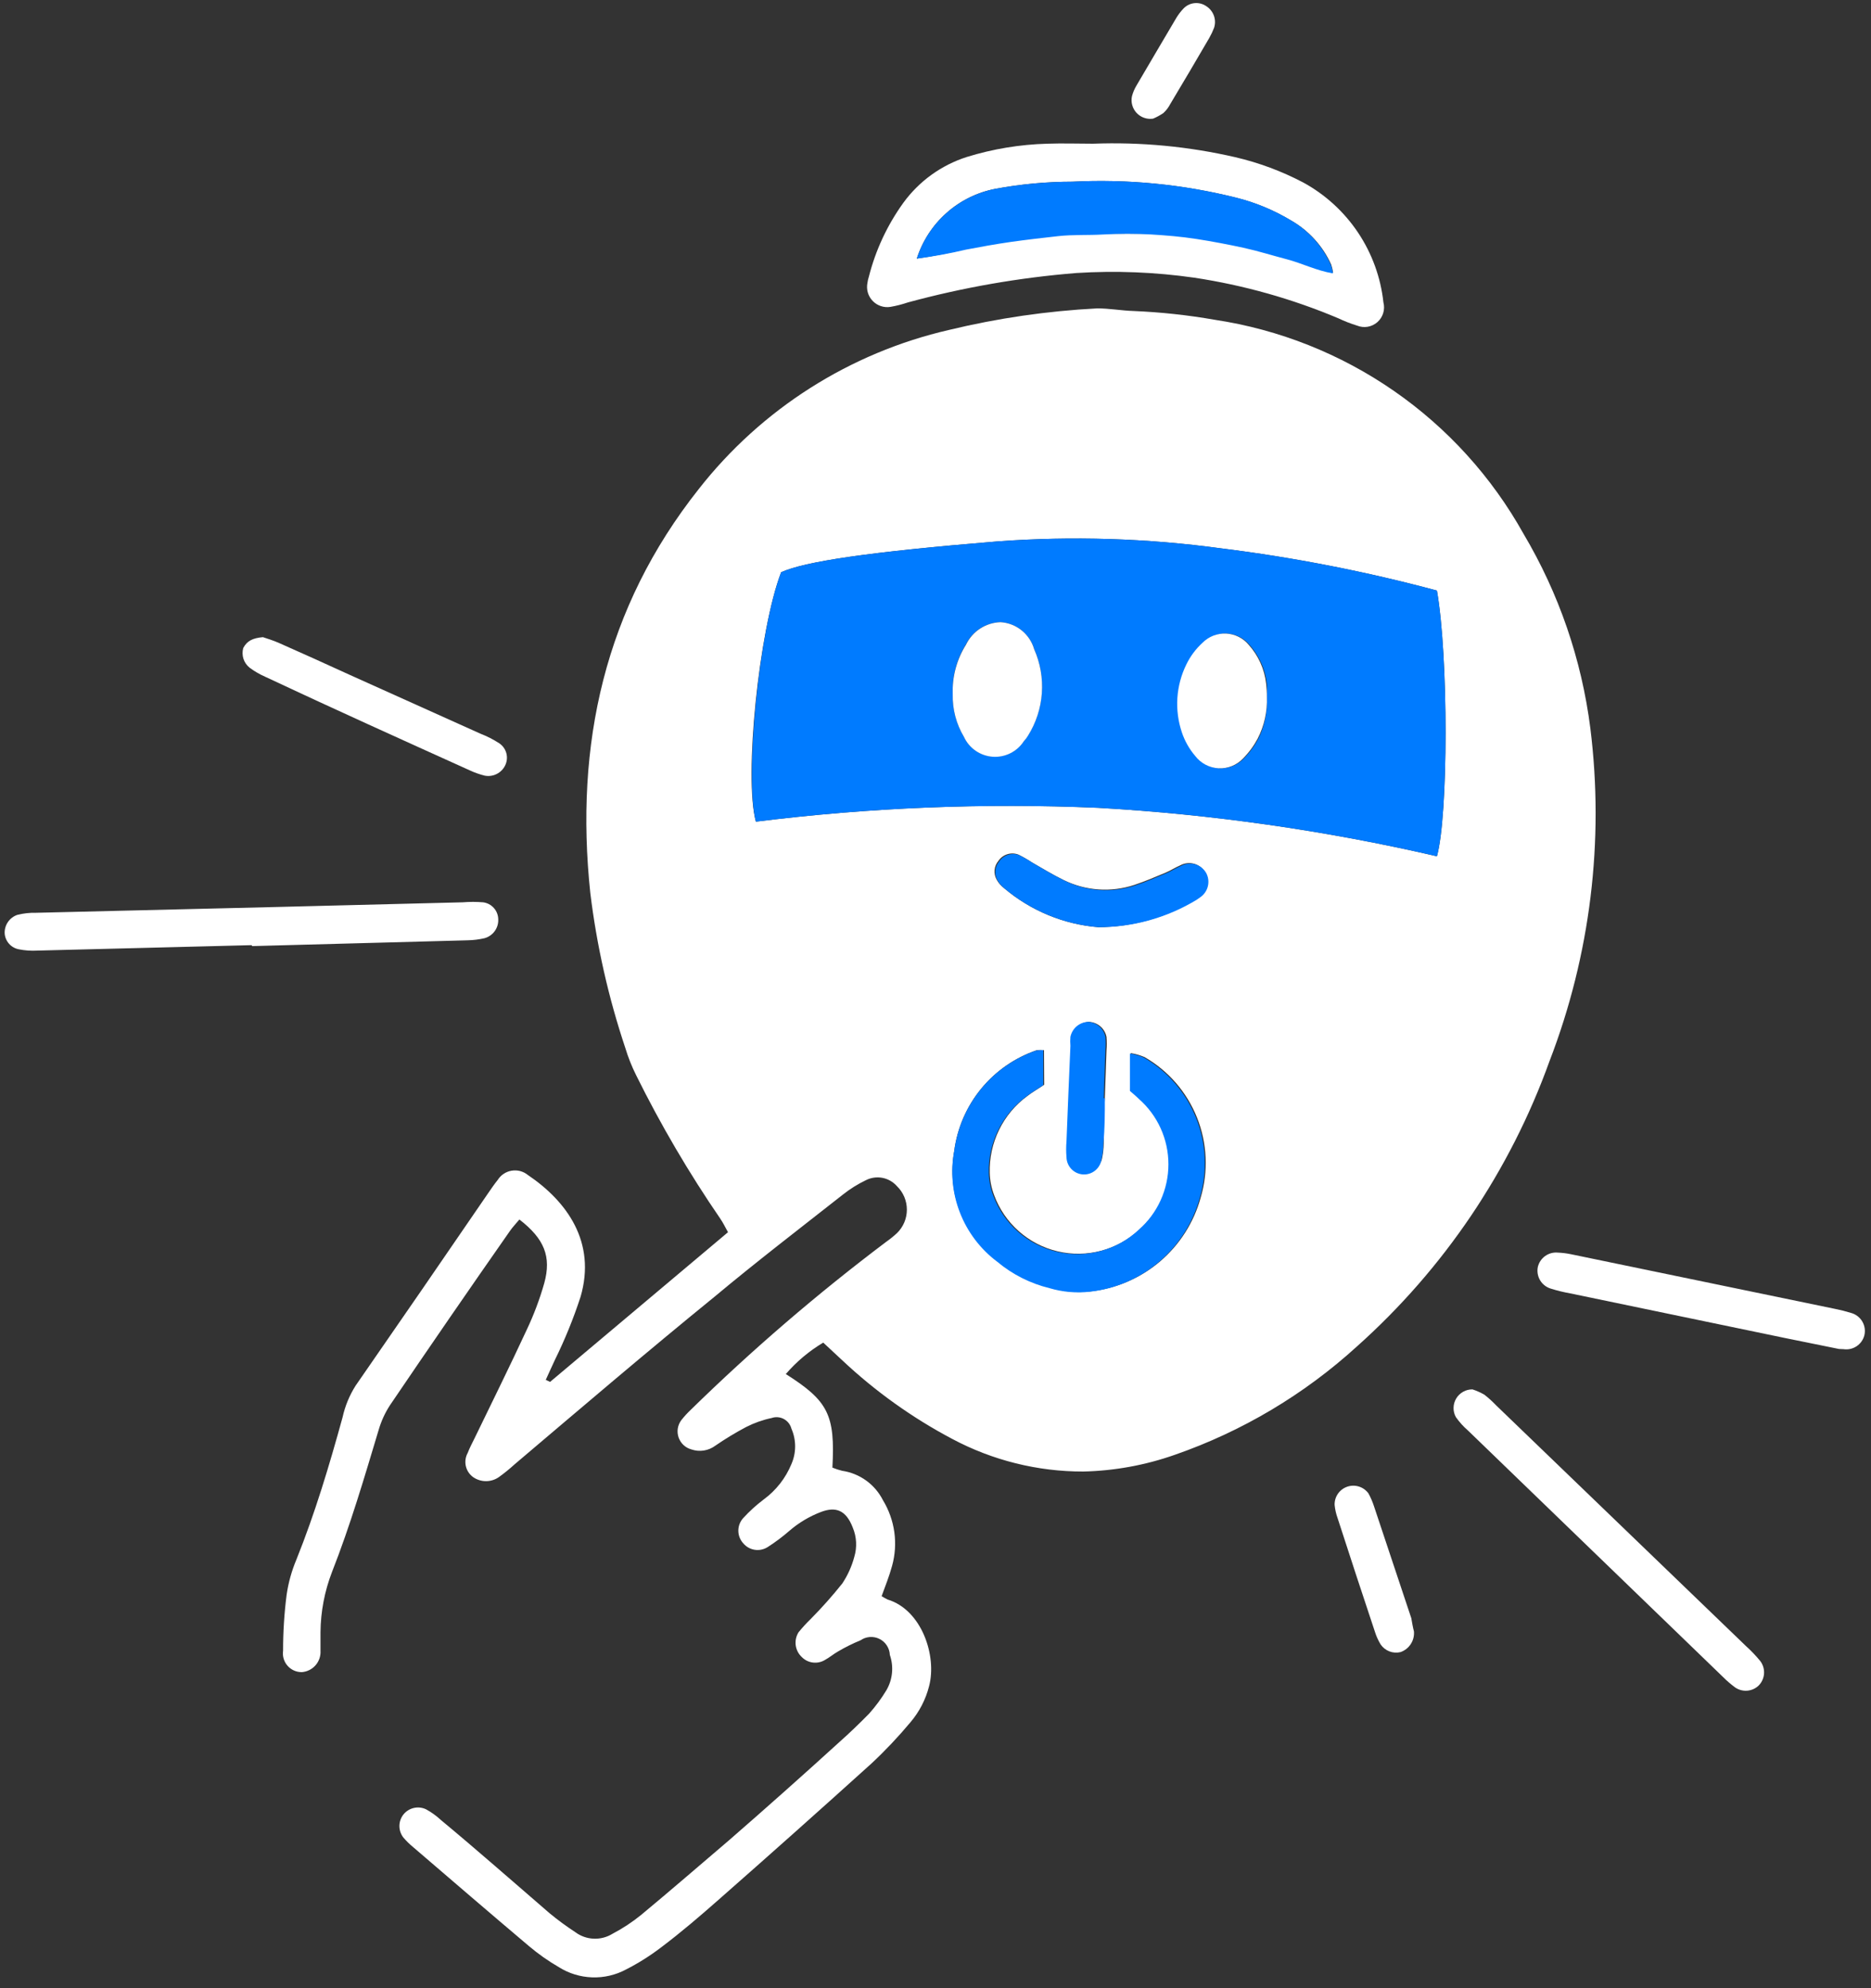 <svg width="80" height="85" viewBox="0 0 80 85" fill="none" xmlns="http://www.w3.org/2000/svg">
<rect x="0" y="0" width="80" height="85" fill="#333333" stroke="none"/>
<path d="M23.52 59.08L31.128 52.68C31.016 52.48 30.92 52.28 30.8 52.104C29.456 50.146 28.253 48.095 27.2 45.968C27.012 45.592 26.857 45.201 26.736 44.8C26.016 42.648 25.514 40.428 25.24 38.176C24.568 31.832 25.848 25.992 29.88 20.904C32.565 17.479 36.343 15.079 40.584 14.104C42.663 13.602 44.784 13.294 46.92 13.184C47.432 13.184 47.952 13.28 48.464 13.296C49.631 13.345 50.793 13.47 51.944 13.672C54.697 14.088 57.318 15.129 59.606 16.716C61.894 18.302 63.788 20.392 65.144 22.824C66.655 25.369 67.627 28.198 68 31.136C68.599 35.948 68 40.834 66.256 45.36C64.57 50.048 61.74 54.241 58.024 57.56C55.765 59.619 53.111 61.198 50.224 62.2C48.968 62.641 47.65 62.881 46.32 62.912C44.367 62.915 42.444 62.437 40.72 61.52C39.002 60.612 37.414 59.476 36 58.144L35.2 57.4C34.598 57.759 34.057 58.213 33.6 58.744C35.416 59.896 35.712 60.488 35.592 62.744C35.727 62.8 35.866 62.845 36.008 62.88C36.378 62.934 36.729 63.077 37.033 63.295C37.336 63.514 37.583 63.802 37.752 64.136C38.005 64.552 38.171 65.016 38.239 65.499C38.306 65.982 38.274 66.474 38.144 66.944C38.024 67.384 37.856 67.8 37.696 68.24C37.778 68.292 37.864 68.34 37.952 68.384C39.408 68.824 40.064 70.784 39.728 72.08C39.584 72.652 39.31 73.183 38.928 73.632C38.41 74.252 37.855 74.84 37.264 75.392C35.098 77.349 32.92 79.29 30.728 81.216C29.928 81.92 29.128 82.608 28.256 83.264C27.789 83.62 27.291 83.933 26.768 84.2C26.321 84.439 25.82 84.556 25.314 84.537C24.807 84.519 24.315 84.367 23.888 84.096C23.438 83.835 23.012 83.535 22.616 83.2C20.96 81.8 19.312 80.384 17.664 78.968C17.513 78.844 17.374 78.707 17.248 78.56C17.138 78.419 17.078 78.246 17.078 78.068C17.078 77.889 17.138 77.716 17.248 77.576C17.36 77.435 17.517 77.336 17.693 77.295C17.868 77.254 18.053 77.274 18.216 77.352C18.442 77.474 18.651 77.625 18.84 77.8C20.44 79.128 21.944 80.456 23.504 81.8C23.851 82.086 24.214 82.353 24.592 82.6C24.82 82.772 25.095 82.871 25.38 82.883C25.666 82.896 25.949 82.823 26.192 82.672C26.623 82.446 27.03 82.178 27.408 81.872C28.68 80.816 29.928 79.736 31.176 78.672C32.776 77.28 34.349 75.88 35.896 74.472C36.328 74.088 36.76 73.672 37.16 73.264C37.439 72.952 37.688 72.615 37.904 72.256C38.035 72.03 38.115 71.779 38.14 71.519C38.165 71.26 38.133 70.998 38.048 70.752C38.042 70.608 37.997 70.469 37.919 70.349C37.842 70.229 37.733 70.132 37.604 70.068C37.476 70.004 37.333 69.976 37.19 69.987C37.047 69.997 36.909 70.046 36.792 70.128C36.464 70.262 36.145 70.42 35.84 70.6C35.64 70.712 35.464 70.864 35.272 70.968C35.118 71.061 34.937 71.1 34.759 71.078C34.58 71.057 34.414 70.975 34.288 70.848C34.143 70.715 34.05 70.536 34.023 70.342C33.997 70.147 34.04 69.95 34.144 69.784C34.306 69.585 34.48 69.395 34.664 69.216C35.142 68.734 35.593 68.226 36.016 67.696C36.247 67.347 36.42 66.964 36.528 66.56C36.651 66.149 36.629 65.708 36.464 65.312C36.176 64.56 35.736 64.4 35.104 64.64C34.613 64.827 34.158 65.097 33.76 65.44C33.468 65.694 33.158 65.927 32.832 66.136C32.667 66.244 32.468 66.287 32.273 66.258C32.078 66.228 31.901 66.128 31.776 65.976C31.643 65.829 31.57 65.638 31.57 65.44C31.57 65.242 31.643 65.051 31.776 64.904C32.044 64.611 32.339 64.343 32.656 64.104C33.182 63.718 33.592 63.195 33.84 62.592C33.944 62.353 33.998 62.096 33.998 61.836C33.998 61.575 33.944 61.318 33.84 61.08C33.817 60.992 33.776 60.91 33.721 60.839C33.665 60.768 33.595 60.709 33.515 60.666C33.436 60.623 33.348 60.598 33.258 60.59C33.168 60.583 33.077 60.594 32.992 60.624C32.614 60.703 32.248 60.833 31.904 61.008C31.449 61.249 31.008 61.516 30.584 61.808C30.44 61.915 30.272 61.985 30.095 62.013C29.918 62.041 29.737 62.025 29.568 61.968C29.441 61.934 29.325 61.871 29.229 61.782C29.133 61.694 29.061 61.583 29.017 61.46C28.974 61.337 28.961 61.205 28.98 61.076C29 60.947 29.05 60.825 29.128 60.72C29.248 60.566 29.379 60.422 29.52 60.288C32.154 57.71 34.952 55.305 37.896 53.088C38.056 52.976 38.208 52.853 38.352 52.72C38.486 52.589 38.593 52.433 38.666 52.261C38.738 52.088 38.776 51.903 38.776 51.716C38.776 51.528 38.738 51.343 38.666 51.171C38.593 50.998 38.486 50.842 38.352 50.712C38.19 50.528 37.972 50.403 37.731 50.356C37.491 50.31 37.242 50.345 37.024 50.456C36.674 50.624 36.344 50.83 36.04 51.072C34.208 52.512 32.352 53.936 30.56 55.432C27.648 57.8 24.84 60.2 22.008 62.6C21.792 62.797 21.565 62.981 21.328 63.152C21.167 63.263 20.976 63.323 20.78 63.323C20.584 63.323 20.392 63.263 20.232 63.152C20.072 63.037 19.96 62.868 19.917 62.676C19.875 62.484 19.904 62.283 20 62.112C20.08 61.896 20.192 61.696 20.288 61.496C21.04 59.944 21.8 58.408 22.52 56.856C22.826 56.211 23.077 55.542 23.272 54.856C23.584 53.72 23.272 52.96 22.208 52.136C22.072 52.304 21.92 52.456 21.8 52.632C20.066 55.112 18.357 57.594 16.672 60.08C16.462 60.404 16.3 60.757 16.192 61.128C15.576 63.176 14.976 65.224 14.192 67.216C13.878 68.033 13.712 68.9 13.704 69.776C13.704 70.04 13.704 70.296 13.704 70.576C13.717 70.802 13.64 71.025 13.491 71.196C13.341 71.366 13.13 71.471 12.904 71.488C12.788 71.489 12.674 71.465 12.569 71.418C12.464 71.371 12.37 71.302 12.294 71.215C12.218 71.129 12.162 71.027 12.129 70.916C12.096 70.806 12.088 70.69 12.104 70.576C12.103 69.773 12.154 68.972 12.256 68.176C12.331 67.662 12.471 67.159 12.672 66.68C13.472 64.688 14.072 62.68 14.648 60.592C14.753 60.115 14.94 59.661 15.2 59.248C17.104 56.501 18.997 53.752 20.88 51C21.008 50.816 21.136 50.624 21.28 50.448C21.345 50.343 21.432 50.253 21.535 50.185C21.637 50.116 21.753 50.07 21.875 50.05C21.997 50.029 22.121 50.035 22.241 50.066C22.36 50.098 22.472 50.154 22.568 50.232C24.24 51.36 25.504 53.104 24.824 55.44C24.523 56.363 24.157 57.264 23.728 58.136C23.592 58.424 23.464 58.712 23.336 58.992L23.52 59.08ZM61.44 25.248C58.4 24.432 55.307 23.828 52.184 23.44C49.034 23.013 45.849 22.914 42.68 23.144C37.08 23.6 34.416 24.008 33.4 24.464C32.448 26.936 31.8 33.264 32.32 35.128C37.172 34.522 42.066 34.324 46.952 34.536C51.831 34.813 56.678 35.506 61.44 36.608C61.928 34.872 61.936 28.072 61.44 25.248ZM44.64 44.896C44.538 44.888 44.437 44.888 44.336 44.896C43.402 45.212 42.576 45.784 41.951 46.546C41.326 47.308 40.927 48.23 40.8 49.208C40.64 50.091 40.732 51.002 41.064 51.837C41.396 52.671 41.956 53.395 42.68 53.928C43.328 54.469 44.091 54.855 44.912 55.056C45.471 55.222 46.059 55.274 46.64 55.208C47.733 55.087 48.764 54.642 49.602 53.929C50.439 53.215 51.043 52.268 51.336 51.208C51.672 50.081 51.618 48.874 51.182 47.782C50.747 46.69 49.955 45.777 48.936 45.192C48.748 45.113 48.552 45.056 48.352 45.024V46.624C48.488 46.744 48.616 46.848 48.728 46.96C49.127 47.309 49.447 47.739 49.666 48.222C49.885 48.705 49.998 49.229 49.998 49.76C49.998 50.29 49.885 50.814 49.666 51.297C49.447 51.78 49.127 52.21 48.728 52.56C48.266 52.994 47.704 53.307 47.092 53.471C46.48 53.635 45.836 53.644 45.22 53.498C44.603 53.352 44.032 53.056 43.558 52.635C43.084 52.214 42.722 51.683 42.504 51.088C42.39 50.785 42.328 50.466 42.32 50.144C42.302 49.508 42.438 48.878 42.717 48.307C42.995 47.736 43.408 47.24 43.92 46.864C44.144 46.688 44.4 46.544 44.648 46.376L44.64 44.896ZM46.96 39.64C48.431 39.632 49.872 39.223 51.128 38.456L51.288 38.344C51.449 38.233 51.565 38.066 51.612 37.876C51.659 37.686 51.635 37.485 51.544 37.312C51.493 37.22 51.424 37.139 51.342 37.073C51.26 37.008 51.165 36.959 51.064 36.93C50.963 36.901 50.857 36.892 50.753 36.904C50.649 36.916 50.547 36.949 50.456 37C50.248 37.088 50.056 37.216 49.848 37.304C49.408 37.488 48.96 37.68 48.504 37.832C47.507 38.162 46.421 38.087 45.48 37.624C45.016 37.4 44.576 37.128 44.128 36.872C43.94 36.747 43.745 36.635 43.544 36.536C43.391 36.477 43.224 36.472 43.068 36.522C42.913 36.571 42.778 36.672 42.688 36.808C42.595 36.918 42.539 37.053 42.526 37.196C42.513 37.339 42.545 37.483 42.616 37.608C42.693 37.748 42.799 37.871 42.928 37.968C44.064 38.933 45.474 39.518 46.96 39.64ZM47.24 46.952L47.312 44.912C47.328 44.717 47.328 44.522 47.312 44.328C47.276 44.153 47.184 43.996 47.049 43.88C46.914 43.764 46.745 43.697 46.568 43.688C46.389 43.695 46.217 43.762 46.081 43.878C45.945 43.994 45.851 44.152 45.816 44.328C45.803 44.455 45.803 44.584 45.816 44.712C45.76 46.072 45.696 47.432 45.648 48.792C45.628 49.018 45.628 49.245 45.648 49.472C45.674 49.64 45.757 49.795 45.883 49.91C46.009 50.025 46.171 50.094 46.341 50.105C46.511 50.116 46.681 50.069 46.821 49.971C46.961 49.874 47.063 49.731 47.112 49.568C47.163 49.344 47.189 49.117 47.192 48.888C47.2 48.248 47.2 47.6 47.24 46.952Z" fill="white"/>
<path d="M46.736 6.144C48.779 6.067 50.823 6.261 52.816 6.72C53.826 6.955 54.801 7.318 55.72 7.8C56.663 8.314 57.468 9.049 58.066 9.942C58.663 10.835 59.036 11.86 59.152 12.928C59.191 13.079 59.188 13.237 59.143 13.386C59.097 13.536 59.011 13.669 58.894 13.772C58.777 13.875 58.634 13.943 58.48 13.97C58.326 13.996 58.168 13.978 58.024 13.92C57.75 13.835 57.483 13.731 57.224 13.608C55.251 12.775 53.181 12.192 51.064 11.872C49.395 11.633 47.706 11.566 46.024 11.672C43.59 11.868 41.18 12.289 38.824 12.928C38.578 13.011 38.327 13.076 38.072 13.12C37.935 13.142 37.794 13.13 37.663 13.086C37.531 13.042 37.412 12.967 37.316 12.868C37.219 12.768 37.148 12.646 37.108 12.514C37.069 12.381 37.062 12.24 37.088 12.104C37.101 12.009 37.122 11.915 37.152 11.824C37.44 10.69 37.94 9.621 38.624 8.672C39.297 7.747 40.246 7.061 41.336 6.712C42.451 6.367 43.609 6.176 44.776 6.144C45.44 6.12 46.088 6.144 46.736 6.144ZM39.2 11.056C39.91 10.954 40.615 10.815 41.312 10.64C41.944 10.52 42.584 10.408 43.224 10.312C43.864 10.216 44.576 10.12 45.248 10.064C45.92 10.008 46.544 10 47.192 9.992C47.84 9.984 48.552 9.992 49.232 9.992C49.912 9.992 50.52 10.096 51.16 10.184C51.8 10.272 52.504 10.408 53.168 10.56C53.832 10.712 54.416 10.888 55.04 11.056C55.664 11.224 56.288 11.536 57 11.656C56.983 11.539 56.956 11.424 56.92 11.312C56.561 10.516 55.959 9.855 55.2 9.424C54.475 8.988 53.691 8.662 52.872 8.456C50.577 7.88 48.21 7.648 45.848 7.768C44.745 7.769 43.644 7.871 42.56 8.072C41.783 8.221 41.061 8.577 40.47 9.103C39.879 9.628 39.44 10.302 39.2 11.056Z" fill="white"/>
<path d="M10.76 40.408L1.6 40.64C1.332 40.656 1.063 40.637 0.8 40.584C0.641 40.553 0.495 40.47 0.387 40.349C0.279 40.227 0.213 40.074 0.2 39.912C0.191 39.737 0.239 39.565 0.338 39.42C0.436 39.276 0.579 39.167 0.744 39.112C1.006 39.047 1.275 39.017 1.544 39.024L11.832 38.776L19.784 38.576C20.075 38.552 20.366 38.552 20.656 38.576C20.835 38.599 21 38.686 21.119 38.822C21.238 38.957 21.304 39.131 21.304 39.312C21.311 39.492 21.255 39.67 21.148 39.815C21.04 39.96 20.887 40.065 20.712 40.112C20.479 40.165 20.24 40.195 20 40.2L10.784 40.448L10.76 40.408Z" fill="white"/>
<path d="M62.961 59.4C63.136 59.458 63.305 59.532 63.465 59.624C63.644 59.763 63.812 59.916 63.969 60.08L74.673 70.392C74.889 70.587 75.089 70.798 75.273 71.024C75.388 71.181 75.442 71.376 75.425 71.57C75.407 71.765 75.319 71.946 75.177 72.08C75.043 72.199 74.874 72.27 74.696 72.282C74.517 72.293 74.34 72.245 74.193 72.144C74.011 72.01 73.84 71.863 73.681 71.704L62.769 61.16C62.573 60.99 62.398 60.796 62.249 60.584C62.181 60.461 62.148 60.323 62.151 60.184C62.153 60.044 62.193 59.907 62.265 59.788C62.337 59.668 62.439 59.569 62.561 59.501C62.683 59.433 62.821 59.398 62.961 59.4Z" fill="white"/>
<path d="M78.632 57.672L76.344 57.208L67.144 55.296C66.857 55.245 66.574 55.176 66.296 55.088C66.11 55.029 65.951 54.903 65.851 54.735C65.751 54.567 65.716 54.368 65.752 54.176C65.794 53.985 65.905 53.817 66.062 53.702C66.22 53.587 66.414 53.534 66.608 53.552C66.802 53.56 66.995 53.584 67.184 53.624L78.472 55.96C78.697 56.004 78.918 56.06 79.136 56.128C79.238 56.154 79.334 56.2 79.418 56.263C79.503 56.326 79.573 56.406 79.627 56.496C79.68 56.587 79.716 56.687 79.73 56.791C79.745 56.896 79.739 57.002 79.712 57.104C79.66 57.291 79.541 57.454 79.377 57.56C79.214 57.666 79.017 57.709 78.824 57.68L78.632 57.672Z" fill="white"/>
<path d="M11.241 27.24C11.401 27.296 11.681 27.376 11.945 27.496C12.945 27.936 13.945 28.392 14.945 28.848L20.545 31.368C20.825 31.476 21.093 31.613 21.345 31.776C21.494 31.876 21.603 32.026 21.65 32.2C21.697 32.373 21.679 32.558 21.601 32.72C21.524 32.881 21.396 33.011 21.236 33.091C21.077 33.171 20.895 33.195 20.721 33.16C20.503 33.105 20.292 33.031 20.089 32.936C17.169 31.616 14.257 30.304 11.345 28.936C11.11 28.833 10.887 28.704 10.681 28.552C10.555 28.454 10.461 28.322 10.411 28.171C10.362 28.019 10.358 27.857 10.401 27.704C10.561 27.4 10.801 27.28 11.241 27.24Z" fill="white"/>
<path d="M60.457 69.744C60.474 69.935 60.427 70.126 60.322 70.287C60.218 70.448 60.062 70.57 59.881 70.632C59.723 70.67 59.557 70.659 59.406 70.6C59.254 70.541 59.124 70.438 59.033 70.304C58.932 70.138 58.851 69.961 58.793 69.776C58.259 68.176 57.726 66.552 57.193 64.904C57.127 64.721 57.084 64.53 57.065 64.336C57.061 64.165 57.111 63.998 57.209 63.858C57.307 63.718 57.447 63.613 57.609 63.559C57.771 63.504 57.946 63.503 58.108 63.555C58.271 63.607 58.413 63.709 58.513 63.848C58.606 64.019 58.684 64.198 58.745 64.384C59.278 65.984 59.811 67.584 60.345 69.184C60.377 69.376 60.417 69.6 60.457 69.744Z" fill="white"/>
<path d="M49.305 5.072C49.177 5.092 49.045 5.08 48.923 5.038C48.8 4.996 48.689 4.924 48.6 4.83C48.511 4.735 48.447 4.62 48.412 4.495C48.377 4.37 48.373 4.239 48.401 4.112C48.442 3.957 48.504 3.809 48.585 3.672C49.161 2.696 49.729 1.72 50.305 0.752C50.39 0.614 50.489 0.485 50.601 0.368C50.724 0.236 50.891 0.154 51.07 0.135C51.249 0.116 51.429 0.161 51.577 0.264C51.727 0.358 51.841 0.5 51.902 0.666C51.963 0.833 51.967 1.015 51.913 1.184C51.855 1.336 51.785 1.483 51.705 1.624C51.153 2.568 50.601 3.512 50.033 4.456C49.96 4.597 49.862 4.724 49.745 4.832C49.607 4.926 49.459 5.007 49.305 5.072Z" fill="white"/>
<path d="M61.44 25.248C61.936 28.072 61.928 34.848 61.44 36.608C56.678 35.506 51.831 34.813 46.952 34.536C42.066 34.325 37.172 34.523 32.32 35.128C31.832 33.28 32.448 26.936 33.4 24.464C34.416 24.008 37.112 23.6 42.68 23.144C45.849 22.914 49.034 23.013 52.184 23.44C55.307 23.828 58.4 24.432 61.44 25.248ZM54.168 29.8C54.18 29.608 54.18 29.416 54.168 29.224C54.097 28.608 53.837 28.029 53.424 27.568C53.305 27.424 53.157 27.308 52.99 27.225C52.824 27.142 52.641 27.095 52.455 27.086C52.269 27.078 52.083 27.109 51.91 27.177C51.736 27.244 51.579 27.348 51.448 27.48C51.163 27.741 50.929 28.053 50.76 28.4C50.537 28.85 50.406 29.34 50.373 29.841C50.34 30.342 50.406 30.844 50.568 31.32C50.691 31.686 50.884 32.026 51.136 32.32C51.254 32.475 51.405 32.602 51.578 32.693C51.75 32.784 51.941 32.836 52.136 32.846C52.33 32.856 52.525 32.823 52.706 32.75C52.887 32.678 53.05 32.566 53.184 32.424C53.432 32.173 53.642 31.887 53.808 31.576C54.078 31.024 54.201 30.413 54.168 29.8ZM40.736 29.656C40.717 30.302 40.883 30.941 41.216 31.496C41.325 31.734 41.497 31.939 41.712 32.088C41.928 32.238 42.18 32.326 42.441 32.345C42.703 32.364 42.965 32.312 43.2 32.195C43.434 32.078 43.633 31.9 43.776 31.68C43.843 31.609 43.902 31.532 43.952 31.448C44.296 30.899 44.5 30.274 44.546 29.629C44.592 28.983 44.478 28.335 44.216 27.744C44.123 27.429 43.936 27.151 43.68 26.946C43.424 26.742 43.111 26.621 42.784 26.6C42.474 26.607 42.173 26.699 41.912 26.865C41.651 27.032 41.441 27.266 41.304 27.544C40.903 28.182 40.705 28.927 40.736 29.68V29.656Z" fill="#007BFF"/>
<path d="M44.609 44.896V46.392C44.361 46.56 44.105 46.704 43.881 46.88C43.369 47.257 42.956 47.752 42.678 48.323C42.399 48.894 42.263 49.525 42.281 50.16C42.289 50.482 42.351 50.801 42.465 51.104C42.683 51.699 43.045 52.23 43.519 52.651C43.993 53.072 44.564 53.368 45.181 53.514C45.797 53.66 46.441 53.651 47.053 53.487C47.665 53.323 48.227 53.01 48.689 52.576C49.088 52.227 49.408 51.796 49.627 51.313C49.846 50.83 49.959 50.306 49.959 49.776C49.959 49.245 49.846 48.721 49.627 48.238C49.408 47.755 49.088 47.325 48.689 46.976C48.577 46.864 48.449 46.76 48.313 46.64V45.04C48.513 45.073 48.709 45.129 48.897 45.208C49.916 45.793 50.708 46.706 51.144 47.798C51.579 48.89 51.633 50.097 51.297 51.224C51.004 52.284 50.4 53.232 49.563 53.945C48.726 54.658 47.694 55.103 46.601 55.224C46.02 55.29 45.432 55.238 44.873 55.072C44.052 54.871 43.288 54.486 42.641 53.944C41.922 53.406 41.368 52.676 41.043 51.839C40.717 51.002 40.633 50.09 40.801 49.208C40.928 48.237 41.324 47.321 41.942 46.562C42.561 45.803 43.379 45.232 44.305 44.912C44.405 44.898 44.507 44.893 44.609 44.896Z" fill="#007BFF"/>
<path d="M46.961 39.64C45.489 39.518 44.091 38.942 42.961 37.992C42.832 37.895 42.726 37.773 42.649 37.632C42.578 37.507 42.547 37.364 42.559 37.221C42.572 37.078 42.629 36.942 42.721 36.832C42.812 36.696 42.946 36.595 43.101 36.546C43.257 36.497 43.424 36.502 43.577 36.56C43.778 36.659 43.974 36.772 44.161 36.896C44.609 37.152 45.049 37.424 45.513 37.648C46.454 38.111 47.541 38.186 48.537 37.856C48.993 37.704 49.441 37.512 49.881 37.328C50.089 37.24 50.281 37.112 50.489 37.024C50.673 36.92 50.892 36.894 51.096 36.951C51.3 37.008 51.473 37.144 51.577 37.328C51.668 37.501 51.692 37.702 51.645 37.892C51.598 38.083 51.482 38.249 51.321 38.36L51.161 38.472C49.894 39.239 48.441 39.643 46.961 39.64Z" fill="#007BFF"/>
<path d="M47.241 46.952C47.241 47.6 47.241 48.248 47.177 48.888C47.175 49.117 47.148 49.345 47.097 49.568C47.07 49.755 46.973 49.925 46.826 50.044C46.679 50.163 46.493 50.222 46.305 50.21C46.116 50.198 45.939 50.115 45.809 49.978C45.678 49.842 45.604 49.661 45.601 49.472C45.581 49.246 45.581 49.018 45.601 48.792C45.649 47.432 45.713 46.072 45.769 44.712C45.757 44.584 45.757 44.456 45.769 44.328C45.805 44.153 45.898 43.994 46.034 43.878C46.171 43.762 46.342 43.695 46.521 43.688C46.698 43.697 46.868 43.765 47.003 43.88C47.137 43.996 47.23 44.154 47.265 44.328C47.281 44.522 47.281 44.718 47.265 44.912L47.193 46.952H47.241Z" fill="#007BFF"/>
<path d="M39.201 11.056C39.442 10.302 39.882 9.626 40.475 9.101C41.068 8.576 41.791 8.22 42.569 8.072C43.654 7.871 44.754 7.769 45.857 7.768C48.22 7.648 50.587 7.88 52.881 8.456C53.698 8.663 54.48 8.989 55.201 9.424C55.962 9.865 56.562 10.538 56.913 11.344C56.95 11.456 56.977 11.571 56.993 11.688C56.281 11.568 55.673 11.256 55.033 11.088C54.393 10.92 53.785 10.728 53.161 10.592C52.537 10.456 51.825 10.32 51.153 10.216C50.481 10.112 49.865 10.064 49.225 10.024C48.585 9.984 47.865 9.984 47.185 10.024C46.505 10.064 45.889 10.024 45.241 10.096C44.593 10.168 43.889 10.248 43.217 10.344C42.545 10.44 41.937 10.552 41.305 10.672C40.611 10.836 39.909 10.964 39.201 11.056Z" fill="#007BFF"/>
<path d="M54.169 29.8C54.193 30.415 54.058 31.027 53.777 31.576C53.611 31.887 53.401 32.173 53.153 32.424C53.02 32.566 52.857 32.677 52.676 32.75C52.495 32.823 52.3 32.856 52.105 32.846C51.91 32.836 51.72 32.784 51.547 32.693C51.374 32.602 51.224 32.475 51.105 32.32C50.854 32.026 50.661 31.686 50.537 31.32C50.376 30.844 50.309 30.342 50.342 29.84C50.375 29.339 50.507 28.85 50.729 28.4C50.899 28.052 51.132 27.74 51.417 27.48C51.548 27.348 51.706 27.244 51.879 27.176C52.053 27.109 52.239 27.078 52.425 27.086C52.611 27.095 52.793 27.142 52.96 27.225C53.127 27.308 53.274 27.424 53.393 27.568C53.807 28.029 54.067 28.608 54.137 29.224C54.16 29.415 54.171 29.607 54.169 29.8Z" fill="white"/>
<path d="M40.737 29.68C40.709 28.932 40.907 28.193 41.305 27.56C41.44 27.279 41.649 27.041 41.91 26.872C42.171 26.703 42.474 26.608 42.785 26.6C43.113 26.621 43.427 26.743 43.683 26.95C43.939 27.156 44.126 27.436 44.217 27.752C44.48 28.343 44.593 28.991 44.547 29.637C44.501 30.282 44.297 30.907 43.953 31.456C43.903 31.54 43.844 31.617 43.777 31.688C43.635 31.908 43.435 32.086 43.201 32.203C42.966 32.32 42.704 32.372 42.443 32.353C42.181 32.334 41.929 32.245 41.714 32.096C41.498 31.947 41.326 31.742 41.217 31.504C40.887 30.953 40.721 30.321 40.737 29.68Z" fill="white"/>
</svg>
